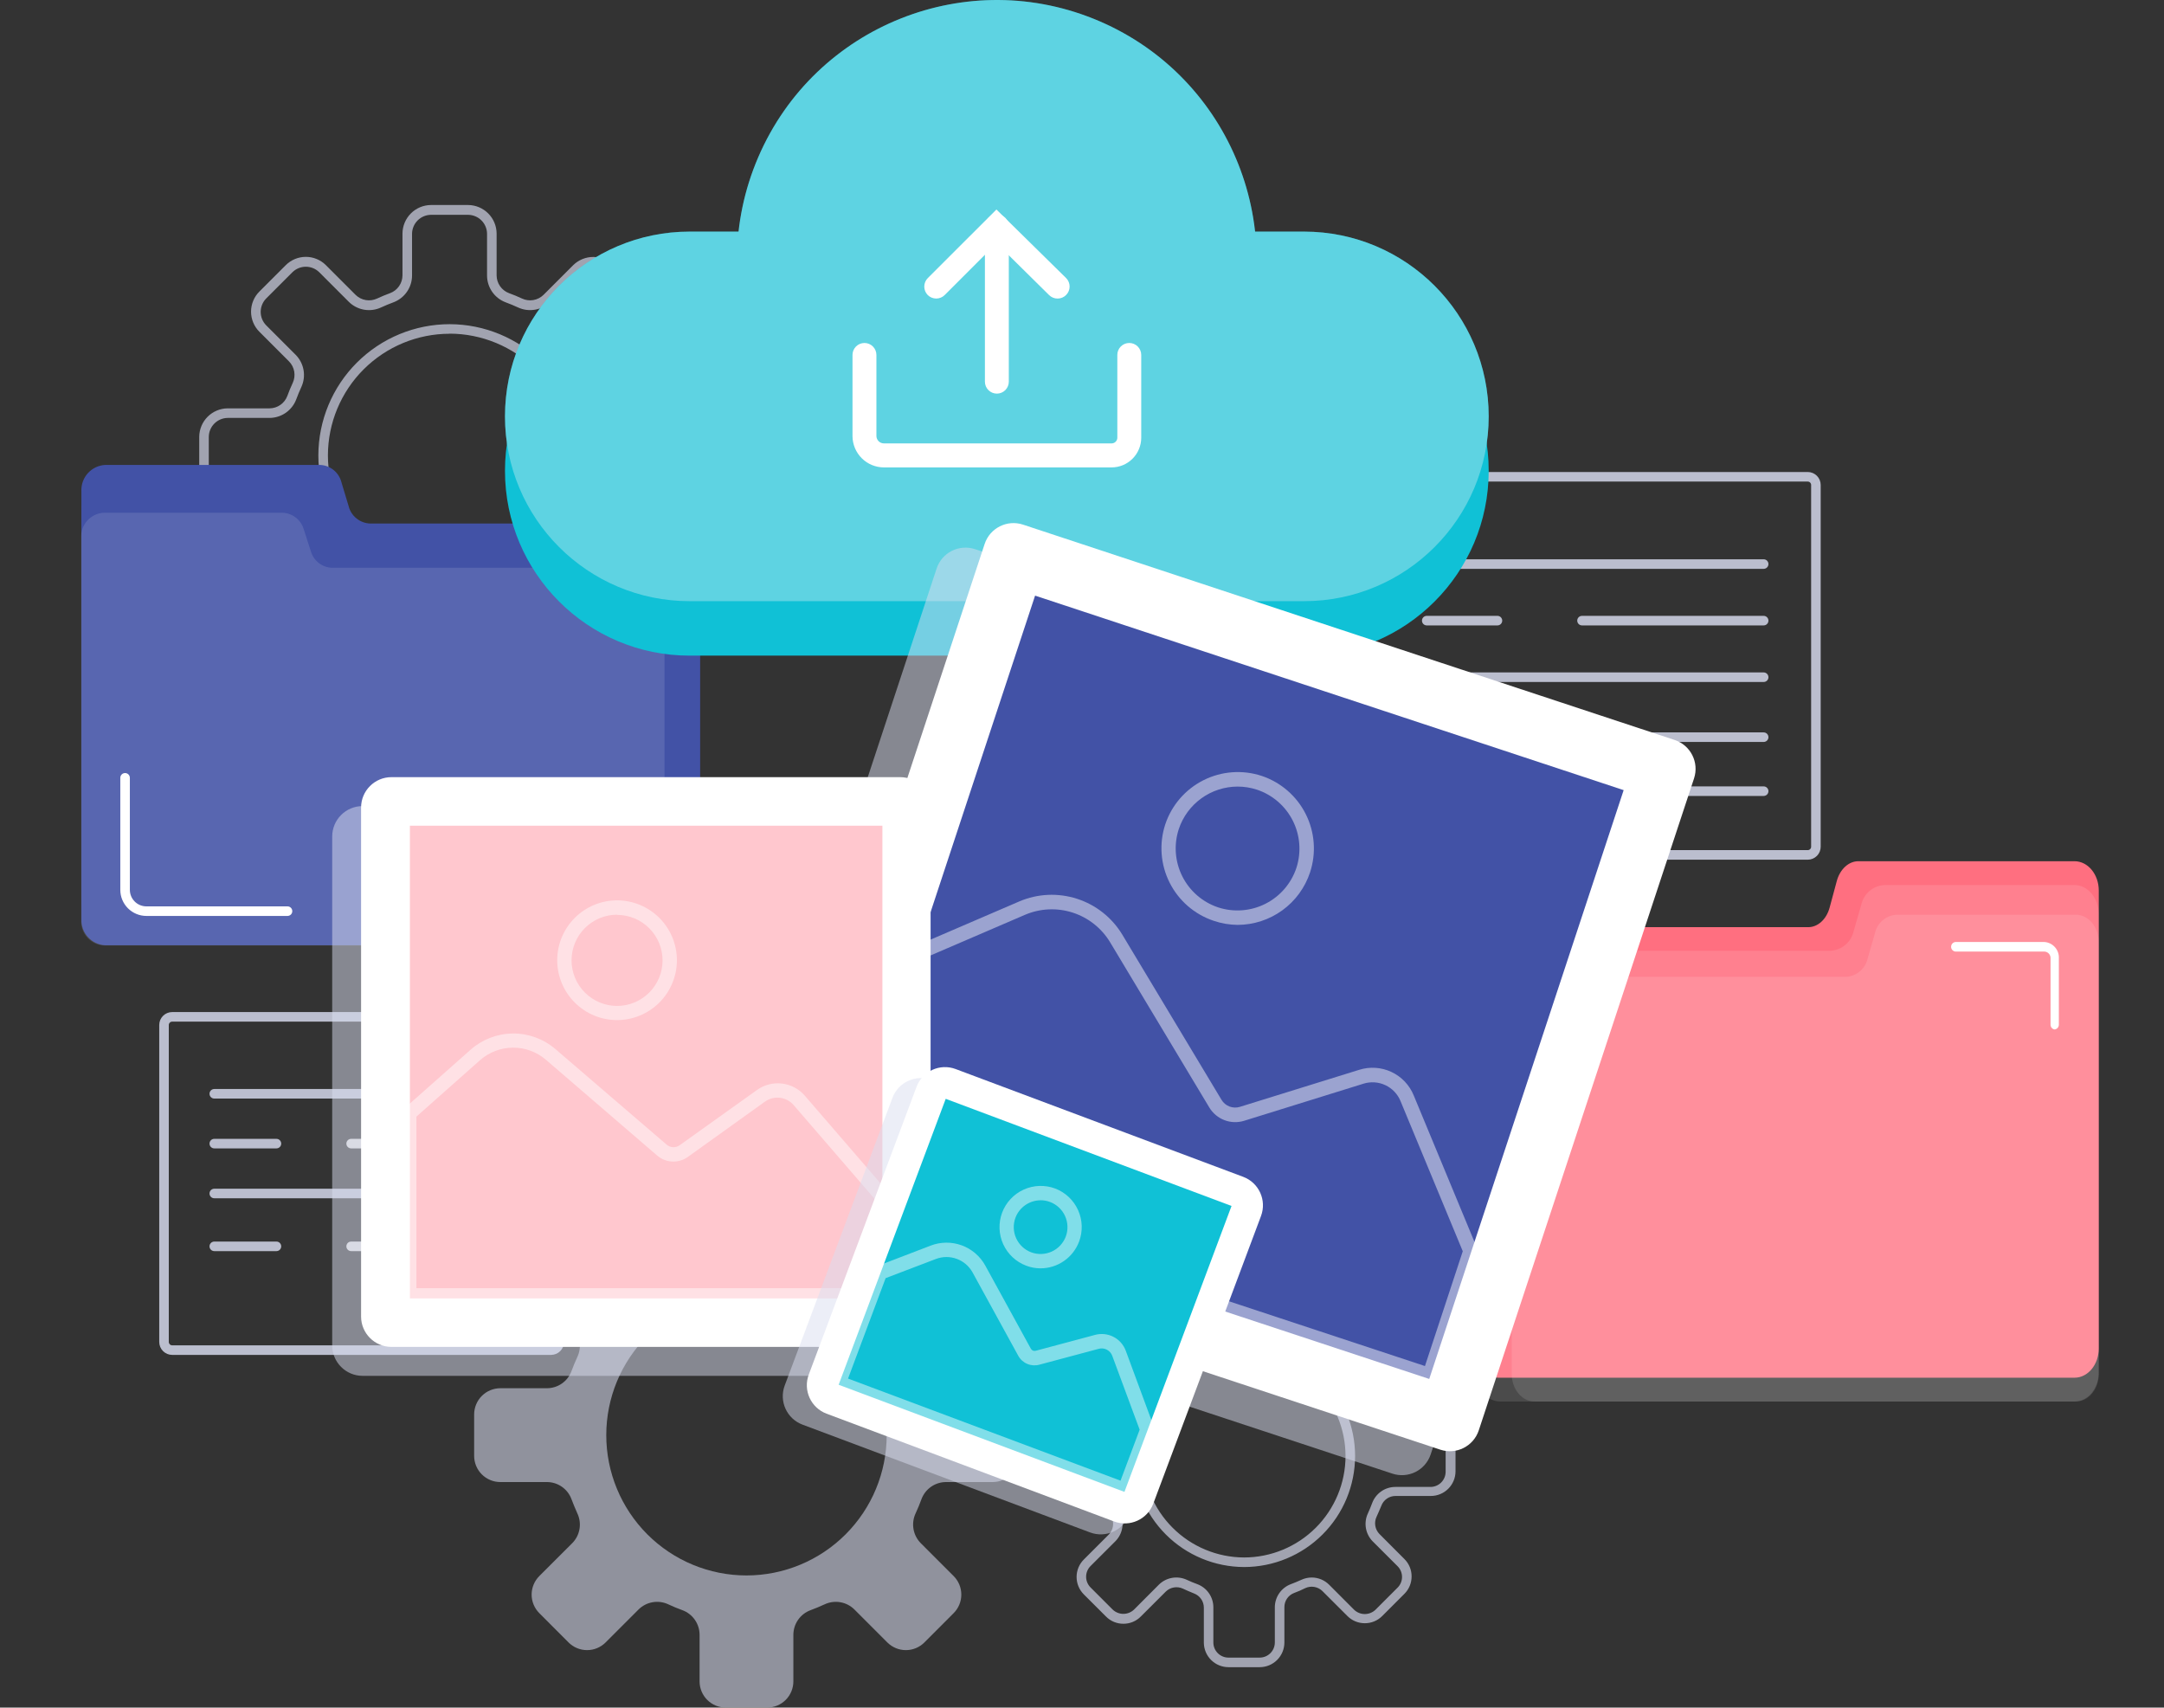 <svg width="564" height="445" viewBox="0 0 564 445" fill="none" xmlns="http://www.w3.org/2000/svg">
<rect x="0" y="0" width="564" height="445" fill="#333333" stroke="none"/>
<g clip-path="url(#clip0_795_4544)">
<g opacity="0.66">
<path d="M112.299 183.947H122.03C123.992 183.947 125.875 183.167 127.263 181.779C128.65 180.39 129.43 178.508 129.43 176.544V165.602C129.441 164.598 129.755 163.62 130.331 162.797C130.906 161.975 131.717 161.345 132.657 160.991C133.803 160.567 134.949 160.094 136.058 159.583C136.977 159.154 138.005 159.017 139.005 159.188C140.005 159.36 140.928 159.832 141.652 160.542L149.389 168.282C150.075 168.97 150.891 169.516 151.789 169.888C152.687 170.26 153.649 170.451 154.621 170.45C155.595 170.452 156.56 170.261 157.46 169.889C158.36 169.517 159.178 168.97 159.867 168.282L166.731 161.402C168.105 160.004 168.874 158.122 168.874 156.162C168.874 154.201 168.105 152.32 166.731 150.921L158.994 143.182C158.286 142.456 157.816 141.532 157.647 140.532C157.478 139.532 157.618 138.505 158.048 137.586C158.558 136.477 159.032 135.331 159.455 134.184C159.809 133.244 160.439 132.433 161.261 131.857C162.084 131.281 163.061 130.967 164.065 130.956H175.004C176.967 130.956 178.849 130.176 180.237 128.788C181.625 127.4 182.404 125.517 182.404 123.553V113.82C182.385 111.863 181.599 109.991 180.215 108.607C178.832 107.223 176.961 106.437 175.004 106.417H164.065C163.059 106.417 162.077 106.107 161.252 105.53C160.428 104.953 159.8 104.136 159.455 103.19C159.032 102.043 158.558 100.909 158.048 99.787C157.618 98.869 157.478 97.841 157.647 96.842C157.816 95.842 158.286 94.917 158.994 94.192L166.731 86.453C168.119 85.064 168.899 83.181 168.899 81.218C168.899 79.255 168.119 77.372 166.731 75.984L159.867 69.105C158.469 67.731 156.587 66.961 154.628 66.961C152.668 66.961 150.787 67.731 149.389 69.105L141.652 76.844C140.928 77.554 140.005 78.027 139.005 78.198C138.005 78.37 136.977 78.232 136.058 77.803C134.949 77.28 133.803 76.806 132.657 76.395C131.715 76.04 130.903 75.409 130.327 74.584C129.751 73.758 129.438 72.778 129.43 71.772V60.83C129.411 58.872 128.625 57.001 127.241 55.617C125.857 54.232 123.986 53.446 122.03 53.427H112.299C110.343 53.446 108.472 54.232 107.088 55.617C105.704 57.001 104.918 58.872 104.899 60.83V71.772C104.891 72.778 104.578 73.758 104.002 74.584C103.426 75.409 102.614 76.04 101.672 76.395C100.538 76.806 99.392 77.28 98.271 77.803C97.352 78.232 96.324 78.37 95.324 78.198C94.325 78.027 93.401 77.554 92.677 76.844L84.94 69.105C83.552 67.716 81.67 66.937 79.708 66.937C77.745 66.937 75.863 67.716 74.475 69.105L67.598 75.984C66.21 77.372 65.43 79.255 65.43 81.218C65.43 83.181 66.21 85.064 67.598 86.453L75.335 94.192C76.045 94.916 76.517 95.84 76.688 96.84C76.86 97.84 76.722 98.868 76.294 99.787C75.771 100.909 75.297 102.043 74.886 103.19C74.531 104.132 73.9 104.944 73.075 105.52C72.25 106.096 71.27 106.409 70.264 106.417H59.325C57.368 106.437 55.498 107.223 54.114 108.607C52.73 109.991 51.944 111.863 51.925 113.82V123.553C51.925 125.517 52.705 127.4 54.092 128.788C55.48 130.176 57.362 130.956 59.325 130.956H70.264C71.27 130.965 72.25 131.277 73.075 131.854C73.9 132.43 74.531 133.242 74.886 134.184C75.297 135.331 75.771 136.477 76.281 137.586C76.711 138.505 76.851 139.532 76.682 140.532C76.513 141.532 76.043 142.456 75.335 143.182L67.598 150.921C66.224 152.32 65.455 154.201 65.455 156.162C65.455 158.122 66.224 160.004 67.598 161.402L74.475 168.282C75.16 168.971 75.976 169.518 76.874 169.89C77.772 170.262 78.735 170.453 79.708 170.45C80.68 170.453 81.643 170.262 82.541 169.89C83.439 169.518 84.255 168.971 84.94 168.282L92.677 160.542C93.401 159.832 94.325 159.36 95.324 159.188C96.324 159.017 97.352 159.154 98.271 159.583C99.38 160.094 100.526 160.567 101.672 160.991C102.612 161.345 103.423 161.975 103.998 162.797C104.574 163.62 104.888 164.598 104.899 165.602V176.544C104.918 178.502 105.704 180.373 107.088 181.757C108.472 183.141 110.343 183.927 112.299 183.947ZM138.176 156.617C137.083 156.62 136.004 156.858 135.012 157.314C133.965 157.801 132.881 158.249 131.797 158.648C130.378 159.178 129.154 160.127 128.286 161.369C127.419 162.611 126.949 164.087 126.938 165.602V176.544C126.938 177.846 126.421 179.095 125.501 180.016C124.58 180.937 123.332 181.454 122.03 181.454H112.299C110.998 181.454 109.749 180.937 108.828 180.016C107.908 179.095 107.391 177.846 107.391 176.544V165.602C107.38 164.087 106.91 162.611 106.043 161.369C105.175 160.127 103.951 159.178 102.532 158.648C101.448 158.249 100.364 157.801 99.317 157.314C97.936 156.673 96.392 156.469 94.891 156.729C93.39 156.99 92.005 157.703 90.92 158.773L83.184 166.512C82.253 167.418 81.006 167.925 79.708 167.925C78.409 167.925 77.162 167.418 76.232 166.512L69.354 159.633C68.435 158.712 67.918 157.463 67.918 156.162C67.918 154.86 68.435 153.612 69.354 152.691L77.091 144.952C78.163 143.866 78.878 142.478 79.138 140.974C79.399 139.47 79.193 137.923 78.549 136.539C78.063 135.493 77.615 134.408 77.216 133.324C76.686 131.905 75.737 130.68 74.496 129.812C73.254 128.944 71.778 128.474 70.264 128.464H59.325C58.029 128.444 56.792 127.921 55.876 127.004C54.959 126.088 54.436 124.85 54.416 123.553V113.82C54.436 112.524 54.959 111.286 55.876 110.37C56.792 109.453 58.029 108.929 59.325 108.91H70.264C71.778 108.9 73.254 108.43 74.496 107.562C75.737 106.694 76.686 105.469 77.216 104.05C77.615 102.965 78.063 101.894 78.549 100.834C79.177 99.46 79.373 97.928 79.113 96.439C78.853 94.951 78.148 93.576 77.091 92.497L69.354 84.758C68.449 83.827 67.942 82.579 67.942 81.281C67.942 79.982 68.449 78.734 69.354 77.803L76.232 70.924C77.162 70.018 78.409 69.511 79.708 69.511C81.006 69.511 82.253 70.018 83.184 70.924L90.92 78.663C92.005 79.733 93.39 80.446 94.891 80.707C96.392 80.967 97.936 80.763 99.317 80.121C100.377 79.635 101.448 79.187 102.532 78.788C103.951 78.258 105.175 77.309 106.043 76.067C106.91 74.825 107.38 73.349 107.391 71.834V60.892C107.41 59.596 107.933 58.358 108.85 57.441C109.766 56.524 111.004 56.001 112.299 55.982H122.03C123.326 56.001 124.563 56.524 125.479 57.441C126.396 58.358 126.919 59.596 126.938 60.892V71.834C126.949 73.349 127.419 74.825 128.286 76.067C129.154 77.309 130.378 78.258 131.797 78.788C132.881 79.187 133.953 79.635 135.012 80.121C136.393 80.763 137.938 80.967 139.438 80.707C140.939 80.446 142.324 79.733 143.409 78.663L151.146 70.924C152.076 70.018 153.323 69.511 154.621 69.511C155.92 69.511 157.167 70.018 158.097 70.924L164.975 77.803C165.88 78.734 166.387 79.982 166.387 81.281C166.387 82.579 165.88 83.827 164.975 84.758L157.238 92.497C156.168 93.582 155.456 94.967 155.195 96.469C154.935 97.97 155.139 99.515 155.78 100.897C156.266 101.956 156.715 103.028 157.113 104.112C157.643 105.531 158.592 106.756 159.833 107.624C161.075 108.492 162.551 108.962 164.065 108.972H175.004C176.3 108.992 177.537 109.515 178.453 110.432C179.37 111.349 179.893 112.586 179.913 113.883V123.616C179.893 124.912 179.37 126.15 178.453 127.067C177.537 127.983 176.3 128.507 175.004 128.526H164.065C162.551 128.536 161.075 129.007 159.833 129.874C158.592 130.742 157.643 131.967 157.113 133.386C156.715 134.471 156.266 135.555 155.78 136.602C155.136 137.985 154.93 139.533 155.191 141.036C155.451 142.54 156.166 143.928 157.238 145.014L164.975 152.753C165.894 153.674 166.411 154.922 166.411 156.224C166.411 157.526 165.894 158.774 164.975 159.695L158.097 166.574C157.167 167.48 155.92 167.987 154.621 167.987C153.323 167.987 152.076 167.48 151.146 166.574L143.409 158.835C142.727 158.137 141.913 157.582 141.015 157.201C140.116 156.821 139.152 156.622 138.176 156.617ZM117.171 152.878C126.237 152.865 134.928 149.256 141.339 142.843C147.749 136.431 151.357 127.737 151.37 118.668C151.353 109.609 147.749 100.925 141.347 94.519C134.944 88.112 126.264 84.503 117.208 84.483C108.139 84.483 99.44 88.083 93.021 94.492C86.603 100.901 82.988 109.596 82.972 118.668C82.975 127.749 86.584 136.457 93.004 142.876C99.424 149.296 108.13 152.903 117.208 152.903L117.171 152.878ZM117.171 86.951C125.577 86.961 133.636 90.306 139.58 96.252C145.524 102.198 148.868 110.259 148.878 118.668C148.875 127.075 145.539 135.137 139.602 141.088C133.666 147.038 125.612 150.39 117.208 150.41C108.791 150.41 100.719 147.066 94.766 141.114C88.813 135.162 85.467 127.088 85.463 118.668C85.477 110.256 88.827 102.193 94.78 96.251C100.732 90.309 108.799 86.973 117.208 86.976L117.171 86.951Z" fill="#DADEF1"/>
<g opacity="0.84">
<path d="M130.415 361.775H142.537C143.938 361.775 145.304 361.345 146.452 360.543C147.6 359.74 148.473 358.604 148.954 357.288C149.415 356.042 149.925 354.796 150.474 353.624C151.075 352.349 151.269 350.921 151.031 349.532C150.792 348.143 150.132 346.861 149.141 345.86L140.557 337.286C139.275 336.003 138.556 334.264 138.556 332.45C138.556 330.637 139.275 328.898 140.557 327.615L148.181 319.988C148.815 319.353 149.568 318.85 150.396 318.507C151.225 318.164 152.112 317.987 153.009 317.987C153.906 317.987 154.793 318.164 155.622 318.507C156.45 318.85 157.203 319.353 157.837 319.988L166.421 328.574C167.42 329.568 168.702 330.229 170.091 330.468C171.48 330.707 172.909 330.511 174.182 329.908C175.428 329.359 176.599 328.849 177.845 328.387C179.16 327.909 180.295 327.038 181.097 325.892C181.9 324.746 182.33 323.381 182.33 321.982V309.843C182.33 308.032 183.05 306.295 184.33 305.014C185.61 303.733 187.347 303.014 189.158 303.014H199.947C201.758 303.014 203.494 303.733 204.775 305.014C206.055 306.295 206.774 308.032 206.774 309.843V321.982C206.774 323.381 207.205 324.746 208.007 325.892C208.81 327.038 209.945 327.909 211.259 328.387C212.505 328.849 213.751 329.359 214.922 329.908C216.196 330.511 217.625 330.707 219.014 330.468C220.403 330.229 221.684 329.568 222.684 328.574L231.268 319.988C231.902 319.353 232.655 318.85 233.483 318.507C234.311 318.164 235.199 317.987 236.096 317.987C236.992 317.987 237.88 318.164 238.709 318.507C239.537 318.85 240.289 319.353 240.923 319.988L248.548 327.615C249.829 328.898 250.549 330.637 250.549 332.45C250.549 334.264 249.829 336.003 248.548 337.286L239.977 345.86C238.986 346.861 238.326 348.142 238.085 349.531C237.845 350.919 238.035 352.347 238.631 353.624C239.192 354.87 239.69 356.042 240.151 357.288C240.633 358.603 241.507 359.738 242.654 360.54C243.801 361.343 245.167 361.773 246.567 361.775H258.702C260.514 361.778 262.25 362.5 263.53 363.783C264.81 365.066 265.529 366.804 265.529 368.616V379.397C265.529 380.293 265.353 381.182 265.01 382.01C264.667 382.839 264.164 383.592 263.53 384.226C262.896 384.86 262.143 385.363 261.315 385.706C260.486 386.049 259.599 386.226 258.702 386.226H246.567C245.167 386.227 243.801 386.658 242.654 387.46C241.507 388.263 240.633 389.398 240.151 390.713C239.69 391.959 239.192 393.205 238.631 394.389C238.035 395.666 237.845 397.094 238.085 398.482C238.326 399.871 238.986 401.152 239.977 402.153L248.548 410.727C249.182 411.362 249.685 412.114 250.028 412.943C250.371 413.772 250.548 414.66 250.548 415.557C250.548 416.454 250.371 417.342 250.028 418.17C249.685 418.999 249.182 419.752 248.548 420.386L240.923 428.025C240.289 428.66 239.537 429.163 238.709 429.506C237.88 429.849 236.992 430.026 236.096 430.026C235.199 430.026 234.311 429.849 233.483 429.506C232.655 429.163 231.902 428.66 231.268 428.025L222.684 419.439C221.684 418.446 220.403 417.785 219.015 417.544C217.627 417.303 216.198 417.495 214.922 418.093C213.676 418.654 212.505 419.165 211.259 419.613C209.946 420.097 208.812 420.971 208.01 422.119C207.209 423.266 206.777 424.631 206.774 426.031V438.17C206.774 439.067 206.598 439.955 206.255 440.783C205.911 441.612 205.409 442.365 204.775 442.999C204.141 443.633 203.388 444.136 202.56 444.48C201.731 444.823 200.844 444.999 199.947 444.999H189.158C188.261 444.999 187.373 444.823 186.545 444.48C185.717 444.136 184.964 443.633 184.33 442.999C183.696 442.365 183.193 441.612 182.85 440.783C182.507 439.955 182.33 439.067 182.33 438.17V426.031C182.328 424.631 181.896 423.266 181.094 422.119C180.292 420.971 179.159 420.097 177.845 419.613C176.599 419.165 175.354 418.654 174.182 418.093C172.907 417.495 171.478 417.303 170.09 417.544C168.702 417.785 167.421 418.446 166.421 419.439L157.837 428.025C157.203 428.66 156.45 429.163 155.622 429.506C154.793 429.849 153.906 430.026 153.009 430.026C152.112 430.026 151.225 429.849 150.396 429.506C149.568 429.163 148.815 428.66 148.181 428.025L140.557 420.386C139.923 419.752 139.42 418.999 139.077 418.17C138.733 417.342 138.557 416.454 138.557 415.557C138.557 414.66 138.733 413.772 139.077 412.943C139.42 412.114 139.923 411.362 140.557 410.727L149.141 402.153C150.132 401.152 150.792 399.87 151.031 398.481C151.269 397.092 151.075 395.664 150.474 394.389C149.925 393.143 149.415 391.959 148.954 390.713C148.473 389.397 147.6 388.261 146.452 387.458C145.304 386.655 143.938 386.225 142.537 386.226H130.415C129.518 386.228 128.628 386.052 127.799 385.71C126.969 385.367 126.215 384.864 125.579 384.23C124.944 383.596 124.44 382.842 124.096 382.013C123.752 381.184 123.575 380.294 123.575 379.397V368.616C123.575 366.802 124.296 365.062 125.579 363.778C126.861 362.495 128.601 361.775 130.415 361.775ZM194.552 410.565C204.245 410.562 213.539 406.708 220.392 399.851C227.244 392.994 231.094 383.696 231.094 374C231.094 364.306 227.244 355.009 220.391 348.154C213.538 341.299 204.244 337.448 194.552 337.448C184.861 337.448 175.567 341.299 168.714 348.154C161.861 355.009 158.011 364.306 158.011 374C158.011 383.696 161.861 392.994 168.713 399.851C175.565 406.708 184.86 410.562 194.552 410.565Z" fill="#DADEF1"/>
</g>
<path d="M320.16 434.469H328.321C330.025 434.465 331.658 433.787 332.863 432.581C334.068 431.376 334.746 429.742 334.75 428.038V418.853C334.739 418.039 334.982 417.242 335.444 416.573C335.906 415.903 336.564 415.393 337.329 415.114C338.288 414.753 339.26 414.354 340.194 413.868C340.93 413.526 341.752 413.417 342.551 413.556C343.35 413.694 344.088 414.072 344.667 414.641L351.17 421.134C351.763 421.733 352.469 422.208 353.248 422.531C354.027 422.855 354.862 423.019 355.705 423.016C356.55 423.019 357.387 422.855 358.168 422.532C358.949 422.209 359.657 421.734 360.252 421.134L366.021 415.364C366.62 414.768 367.096 414.059 367.419 413.278C367.742 412.497 367.906 411.66 367.902 410.815C367.906 409.971 367.741 409.136 367.418 408.357C367.095 407.578 366.62 406.871 366.021 406.278L359.53 399.773C358.961 399.194 358.583 398.456 358.445 397.657C358.307 396.857 358.416 396.035 358.757 395.299C359.193 394.364 359.592 393.405 360.003 392.432C360.282 391.668 360.792 391.009 361.461 390.547C362.131 390.085 362.927 389.842 363.741 389.853H372.923C374.627 389.849 376.26 389.171 377.465 387.966C378.67 386.76 379.348 385.127 379.352 383.422V375.396C379.348 373.692 378.67 372.058 377.465 370.853C376.26 369.647 374.627 368.969 372.923 368.965H363.741C362.927 368.976 362.131 368.733 361.461 368.271C360.792 367.809 360.282 367.15 360.003 366.386C359.642 365.414 359.243 364.442 358.757 363.519C358.416 362.784 358.307 361.961 358.445 361.162C358.583 360.362 358.961 359.624 359.53 359.045L366.021 352.54C366.62 351.947 367.095 351.24 367.418 350.461C367.741 349.682 367.906 348.847 367.902 348.003C367.906 347.158 367.742 346.321 367.419 345.54C367.096 344.759 366.62 344.05 366.021 343.455L360.252 337.685C359.047 336.481 357.414 335.806 355.711 335.806C354.009 335.806 352.375 336.481 351.17 337.685L344.667 344.178C344.09 344.749 343.352 345.13 342.552 345.268C341.752 345.406 340.929 345.295 340.194 344.95C339.272 344.514 338.3 344.115 337.329 343.704C336.564 343.425 335.906 342.915 335.444 342.246C334.982 341.576 334.739 340.779 334.75 339.965V330.78C334.746 329.076 334.068 327.442 332.863 326.237C331.658 325.031 330.025 324.353 328.321 324.35H320.16C318.458 324.353 316.826 325.032 315.623 326.238C314.42 327.443 313.744 329.077 313.744 330.78V339.965C313.752 340.78 313.507 341.577 313.043 342.247C312.579 342.916 311.918 343.425 311.153 343.704C310.181 344.065 309.222 344.464 308.287 344.95C307.553 345.295 306.729 345.406 305.929 345.268C305.13 345.13 304.391 344.749 303.815 344.178L297.311 337.685C296.108 336.482 294.477 335.807 292.776 335.807C291.076 335.807 289.445 336.482 288.241 337.685L282.461 343.455C281.863 344.052 281.389 344.761 281.067 345.541C280.744 346.322 280.578 347.159 280.579 348.003C280.579 348.846 280.744 349.681 281.067 350.46C281.39 351.238 281.864 351.945 282.461 352.54L288.964 359.045C289.53 359.625 289.906 360.364 290.042 361.164C290.178 361.963 290.067 362.785 289.724 363.519C289.288 364.442 288.889 365.414 288.478 366.386C288.203 367.14 287.703 367.792 287.046 368.253C286.388 368.715 285.606 368.963 284.803 368.965H275.608C273.908 368.972 272.279 369.653 271.079 370.858C269.878 372.063 269.205 373.695 269.205 375.396V383.559C269.205 385.262 269.88 386.896 271.083 388.102C272.286 389.308 273.918 389.986 275.621 389.99H284.815C285.618 389.992 286.401 390.241 287.058 390.702C287.715 391.163 288.215 391.815 288.491 392.57C288.852 393.542 289.251 394.501 289.736 395.436C290.079 396.171 290.19 396.992 290.055 397.792C289.919 398.591 289.543 399.33 288.976 399.91L282.473 406.415C281.876 407.01 281.402 407.717 281.08 408.496C280.757 409.274 280.591 410.109 280.592 410.952C280.591 411.797 280.756 412.633 281.079 413.414C281.402 414.194 281.876 414.904 282.473 415.501L288.254 421.271C288.846 421.871 289.552 422.347 290.331 422.671C291.11 422.994 291.946 423.158 292.789 423.153C293.632 423.158 294.468 422.994 295.247 422.671C296.025 422.347 296.732 421.871 297.324 421.271L303.827 414.778C304.406 414.209 305.144 413.831 305.943 413.693C306.742 413.555 307.564 413.664 308.3 414.005C309.247 414.445 310.206 414.861 311.178 415.251C311.94 415.533 312.597 416.044 313.058 416.713C313.52 417.382 313.764 418.177 313.757 418.99V428.175C313.792 429.852 314.482 431.449 315.679 432.625C316.875 433.801 318.483 434.462 320.16 434.469ZM341.888 411.101C340.941 411.102 340.006 411.311 339.147 411.712C338.275 412.111 337.366 412.485 336.469 412.821C335.236 413.278 334.173 414.1 333.42 415.178C332.668 416.256 332.262 417.538 332.258 418.853V428.038C332.255 429.081 331.839 430.081 331.101 430.819C330.364 431.557 329.364 431.973 328.321 431.976H320.16C319.119 431.973 318.12 431.556 317.385 430.818C316.649 430.08 316.236 429.08 316.236 428.038V418.853C316.232 417.536 315.826 416.252 315.071 415.174C314.316 414.096 313.248 413.274 312.013 412.821C311.115 412.497 310.218 412.123 309.334 411.712C308.137 411.151 306.797 410.97 305.495 411.193C304.192 411.416 302.988 412.032 302.046 412.958L295.555 419.464C294.806 420.178 293.811 420.577 292.776 420.577C291.742 420.577 290.747 420.178 289.998 419.464L284.217 413.681C283.853 413.316 283.564 412.882 283.368 412.406C283.171 411.929 283.07 411.418 283.071 410.902C283.071 409.86 283.483 408.861 284.217 408.123L290.721 401.63C291.647 400.687 292.263 399.483 292.485 398.18C292.708 396.877 292.527 395.537 291.967 394.339C291.568 393.467 291.194 392.57 290.858 391.66C290.405 390.427 289.585 389.362 288.51 388.609C287.434 387.856 286.153 387.451 284.84 387.447H275.646C274.604 387.444 273.606 387.028 272.87 386.29C272.134 385.551 271.721 384.552 271.721 383.509V375.396C271.721 374.354 272.134 373.354 272.87 372.616C273.606 371.878 274.604 371.461 275.646 371.458H284.84C286.154 371.456 287.435 371.052 288.511 370.298C289.587 369.545 290.406 368.479 290.858 367.246C291.194 366.336 291.568 365.439 291.967 364.566C292.527 363.369 292.708 362.029 292.485 360.726C292.263 359.423 291.647 358.219 290.721 357.276L284.217 350.783C283.483 350.044 283.071 349.045 283.071 348.003C283.07 347.488 283.171 346.977 283.368 346.5C283.564 346.023 283.853 345.59 284.217 345.224L289.998 339.442C290.736 338.707 291.735 338.294 292.776 338.294C293.818 338.294 294.817 338.707 295.555 339.442L302.046 345.947C302.988 346.874 304.192 347.49 305.495 347.713C306.797 347.935 308.137 347.754 309.334 347.193C310.206 346.795 311.103 346.421 312.013 346.084C313.249 345.633 314.318 344.812 315.073 343.733C315.828 342.654 316.234 341.369 316.236 340.052V330.867C316.236 329.825 316.649 328.825 317.385 328.087C318.12 327.349 319.119 326.933 320.16 326.929H328.321C329.364 326.933 330.364 327.349 331.101 328.086C331.839 328.824 332.255 329.824 332.258 330.867V340.052C332.26 341.368 332.665 342.65 333.418 343.729C334.171 344.807 335.235 345.629 336.469 346.084C337.378 346.421 338.288 346.795 339.147 347.193C340.344 347.754 341.684 347.935 342.987 347.713C344.29 347.49 345.493 346.874 346.436 345.947L352.927 339.442C353.665 338.707 354.664 338.294 355.705 338.294C356.746 338.294 357.745 338.707 358.483 339.442L364.264 345.224C364.628 345.59 364.917 346.023 365.114 346.5C365.31 346.977 365.411 347.488 365.41 348.003C365.411 349.045 364.999 350.044 364.264 350.783L357.761 357.276C356.834 358.219 356.219 359.423 355.996 360.726C355.773 362.029 355.954 363.369 356.515 364.566C356.914 365.439 357.287 366.336 357.624 367.246C358.077 368.48 358.899 369.546 359.977 370.3C361.055 371.053 362.338 371.457 363.654 371.458H372.836C373.879 371.461 374.878 371.877 375.616 372.615C376.353 373.353 376.769 374.353 376.773 375.396V383.559C376.769 384.603 376.353 385.602 375.616 386.34C374.878 387.078 373.879 387.494 372.836 387.497H363.654C362.339 387.502 361.058 387.907 359.98 388.66C358.903 389.413 358.08 390.477 357.624 391.71C357.287 392.619 356.914 393.517 356.515 394.389C355.954 395.586 355.773 396.926 355.996 398.23C356.219 399.533 356.834 400.737 357.761 401.68L364.264 408.173C364.999 408.911 365.411 409.91 365.41 410.952C365.411 411.468 365.31 411.979 365.114 412.455C364.917 412.932 364.628 413.366 364.264 413.731L358.483 419.514C357.735 420.228 356.74 420.627 355.705 420.627C354.67 420.627 353.675 420.228 352.927 419.514L346.436 413.008C345.84 412.407 345.132 411.929 344.352 411.602C343.571 411.275 342.734 411.105 341.888 411.101ZM324.247 408.372C331.915 408.365 339.268 405.316 344.691 399.893C350.115 394.471 353.166 387.117 353.176 379.446C353.179 371.767 350.134 364.401 344.709 358.967C339.284 353.534 331.924 350.478 324.247 350.471C316.579 350.491 309.231 353.553 303.817 358.985C298.403 364.417 295.364 371.776 295.368 379.446C295.378 387.109 298.422 394.454 303.835 399.876C309.248 405.297 316.587 408.352 324.247 408.372ZM324.247 353.001C331.256 353.008 337.977 355.796 342.934 360.754C347.89 365.712 350.678 372.435 350.684 379.446C350.674 386.456 347.885 393.176 342.929 398.131C337.973 403.086 331.254 405.873 324.247 405.88C317.248 405.86 310.542 403.067 305.597 398.113C300.651 393.159 297.869 386.447 297.859 379.446C297.856 372.437 300.632 365.712 305.579 360.747C310.526 355.783 317.24 352.983 324.247 352.964V353.001Z" fill="#DADEF1"/>
</g>
<g opacity="0.81">
<path d="M55.851 299.276H72.047C72.377 299.276 72.694 299.145 72.928 298.911C73.162 298.677 73.293 298.36 73.293 298.03C73.293 297.699 73.162 297.382 72.928 297.148C72.694 296.915 72.377 296.783 72.047 296.783H55.851C55.52 296.783 55.203 296.915 54.97 297.148C54.736 297.382 54.605 297.699 54.605 298.03C54.605 298.36 54.736 298.677 54.97 298.911C55.203 299.145 55.52 299.276 55.851 299.276Z" fill="#DADEF1"/>
<path d="M55.851 326.045H72.047C72.377 326.045 72.694 325.914 72.928 325.68C73.162 325.447 73.293 325.13 73.293 324.799C73.293 324.469 73.162 324.152 72.928 323.918C72.694 323.684 72.377 323.553 72.047 323.553H55.851C55.52 323.553 55.203 323.684 54.97 323.918C54.736 324.152 54.605 324.469 54.605 324.799C54.605 325.13 54.736 325.447 54.97 325.68C55.203 325.914 55.52 326.045 55.851 326.045Z" fill="#DADEF1"/>
<path d="M44.876 353.089H143.624C144.519 353.089 145.378 352.733 146.011 352.1C146.644 351.467 147 350.607 147 349.712V267.122C147 266.227 146.644 265.368 146.011 264.734C145.378 264.101 144.519 263.745 143.624 263.745H44.876C43.981 263.745 43.122 264.101 42.489 264.734C41.856 265.368 41.5 266.227 41.5 267.122V349.712C41.5 350.607 41.856 351.467 42.489 352.1C43.122 352.733 43.981 353.089 44.876 353.089ZM143.624 266.238C143.858 266.238 144.083 266.331 144.249 266.497C144.415 266.663 144.508 266.888 144.508 267.122V349.712C144.508 349.946 144.415 350.171 144.249 350.337C144.083 350.503 143.858 350.597 143.624 350.597H44.876C44.642 350.597 44.417 350.503 44.251 350.337C44.085 350.171 43.992 349.946 43.992 349.712V267.122C43.992 266.888 44.085 266.663 44.251 266.497C44.417 266.331 44.642 266.238 44.876 266.238H143.624Z" fill="#DADEF1"/>
<path d="M55.85 286.289H133.256C133.587 286.289 133.903 286.158 134.137 285.924C134.371 285.691 134.502 285.374 134.502 285.043C134.502 284.713 134.371 284.396 134.137 284.162C133.903 283.928 133.587 283.797 133.256 283.797H55.85C55.52 283.797 55.203 283.928 54.969 284.162C54.736 284.396 54.605 284.713 54.605 285.043C54.605 285.374 54.736 285.691 54.969 285.924C55.203 286.158 55.52 286.289 55.85 286.289Z" fill="#DADEF1"/>
<path d="M55.85 312.275H133.256C133.587 312.275 133.903 312.143 134.137 311.91C134.371 311.676 134.502 311.359 134.502 311.028C134.502 310.698 134.371 310.381 134.137 310.147C133.903 309.914 133.587 309.782 133.256 309.782H55.85C55.52 309.782 55.203 309.914 54.969 310.147C54.736 310.381 54.605 310.698 54.605 311.028C54.605 311.359 54.736 311.676 54.969 311.91C55.203 312.143 55.52 312.275 55.85 312.275Z" fill="#DADEF1"/>
<path d="M91.52 299.276H133.256C133.587 299.276 133.903 299.144 134.137 298.911C134.371 298.677 134.502 298.36 134.502 298.029C134.502 297.699 134.371 297.382 134.137 297.148C133.903 296.914 133.587 296.783 133.256 296.783H91.52C91.189 296.783 90.872 296.914 90.639 297.148C90.405 297.382 90.274 297.699 90.274 298.029C90.274 298.36 90.405 298.677 90.639 298.911C90.872 299.144 91.189 299.276 91.52 299.276Z" fill="white"/>
<path d="M91.52 326.045H133.256C133.587 326.045 133.903 325.914 134.137 325.68C134.371 325.447 134.502 325.13 134.502 324.799C134.502 324.468 134.371 324.151 134.137 323.918C133.903 323.684 133.587 323.553 133.256 323.553H91.52C91.189 323.553 90.872 323.684 90.639 323.918C90.405 324.151 90.274 324.468 90.274 324.799C90.274 325.13 90.405 325.447 90.639 325.68C90.872 325.914 91.189 326.045 91.52 326.045Z" fill="white"/>
<path d="M105.112 338.458H133.256C133.587 338.458 133.903 338.327 134.137 338.093C134.371 337.86 134.502 337.543 134.502 337.212C134.502 336.882 134.371 336.565 134.137 336.331C133.903 336.097 133.587 335.966 133.256 335.966H105.112C104.782 335.966 104.465 336.097 104.231 336.331C103.997 336.565 103.866 336.882 103.866 337.212C103.866 337.543 103.997 337.86 104.231 338.093C104.465 338.327 104.782 338.458 105.112 338.458Z" fill="white"/>
</g>
<g opacity="0.81">
<path d="M371.851 162.985H390.278C390.608 162.985 390.925 162.853 391.159 162.62C391.392 162.386 391.523 162.069 391.523 161.738C391.523 161.408 391.392 161.091 391.159 160.857C390.925 160.623 390.608 160.492 390.278 160.492H371.851C371.521 160.492 371.204 160.623 370.97 160.857C370.737 161.091 370.605 161.408 370.605 161.738C370.605 162.069 370.737 162.386 370.97 162.62C371.204 162.853 371.521 162.985 371.851 162.985Z" fill="#DADEF1"/>
<path d="M371.851 193.356H390.278C390.608 193.356 390.925 193.224 391.159 192.991C391.392 192.757 391.523 192.44 391.523 192.11C391.523 191.779 391.392 191.462 391.159 191.228C390.925 190.995 390.608 190.863 390.278 190.863H371.851C371.521 190.863 371.204 190.995 370.97 191.228C370.737 191.462 370.605 191.779 370.605 192.11C370.605 192.44 370.737 192.757 370.97 192.991C371.204 193.224 371.521 193.356 371.851 193.356Z" fill="white"/>
<path d="M358.533 224.039H471.147C472.043 224.039 472.901 223.683 473.535 223.05C474.168 222.416 474.523 221.557 474.523 220.661V126.382C474.523 125.939 474.436 125.5 474.266 125.09C474.097 124.68 473.848 124.308 473.535 123.994C473.221 123.68 472.849 123.432 472.439 123.262C472.03 123.092 471.591 123.005 471.147 123.005H358.533C358.09 123.005 357.651 123.092 357.241 123.262C356.832 123.432 356.46 123.68 356.146 123.994C355.832 124.308 355.584 124.68 355.414 125.09C355.244 125.5 355.157 125.939 355.157 126.382V220.661C355.16 221.556 355.517 222.413 356.15 223.046C356.782 223.679 357.639 224.035 358.533 224.039ZM471.147 125.497C471.382 125.497 471.607 125.591 471.773 125.757C471.939 125.923 472.032 126.148 472.032 126.382V220.661C472.032 220.896 471.939 221.121 471.773 221.287C471.607 221.453 471.382 221.546 471.147 221.546H358.533C358.299 221.546 358.074 221.453 357.908 221.287C357.742 221.121 357.649 220.896 357.649 220.661V126.382C357.649 126.148 357.742 125.923 357.908 125.757C358.074 125.591 358.299 125.497 358.533 125.497H471.147Z" fill="#DADEF1"/>
<path d="M371.852 148.242H459.66C459.991 148.242 460.308 148.11 460.541 147.877C460.775 147.643 460.906 147.326 460.906 146.995C460.906 146.665 460.775 146.348 460.541 146.114C460.308 145.88 459.991 145.749 459.66 145.749H371.852C371.521 145.749 371.204 145.88 370.971 146.114C370.737 146.348 370.606 146.665 370.606 146.995C370.606 147.326 370.737 147.643 370.971 147.877C371.204 148.11 371.521 148.242 371.852 148.242Z" fill="#DADEF1"/>
<path d="M371.852 177.728H459.66C459.991 177.728 460.308 177.597 460.541 177.363C460.775 177.129 460.906 176.812 460.906 176.482C460.906 176.151 460.775 175.834 460.541 175.6C460.308 175.367 459.991 175.235 459.66 175.235H371.852C371.521 175.235 371.204 175.367 370.971 175.6C370.737 175.834 370.606 176.151 370.606 176.482C370.606 176.812 370.737 177.129 370.971 177.363C371.204 177.597 371.521 177.728 371.852 177.728Z" fill="#DADEF1"/>
<path d="M412.317 162.985H459.66C459.991 162.985 460.308 162.853 460.541 162.62C460.775 162.386 460.906 162.069 460.906 161.738C460.906 161.408 460.775 161.091 460.541 160.857C460.308 160.623 459.991 160.492 459.66 160.492H412.317C411.987 160.492 411.67 160.623 411.436 160.857C411.203 161.091 411.072 161.408 411.072 161.738C411.072 162.069 411.203 162.386 411.436 162.62C411.67 162.853 411.987 162.985 412.317 162.985Z" fill="#DADEF1"/>
<path d="M412.317 193.356H459.66C459.991 193.356 460.308 193.225 460.541 192.991C460.775 192.757 460.906 192.44 460.906 192.11C460.906 191.779 460.775 191.462 460.541 191.228C460.308 190.995 459.991 190.863 459.66 190.863H412.317C411.987 190.863 411.67 190.995 411.436 191.228C411.203 191.462 411.072 191.779 411.072 192.11C411.072 192.44 411.203 192.757 411.436 192.991C411.67 193.225 411.987 193.356 412.317 193.356Z" fill="#DADEF1"/>
<path d="M427.729 207.426H459.66C459.991 207.426 460.308 207.295 460.541 207.061C460.775 206.827 460.906 206.51 460.906 206.18C460.906 205.849 460.775 205.532 460.541 205.299C460.308 205.065 459.991 204.934 459.66 204.934H427.729C427.398 204.934 427.081 205.065 426.848 205.299C426.614 205.532 426.483 205.849 426.483 206.18C426.483 206.51 426.614 206.827 426.848 207.061C427.081 207.295 427.398 207.426 427.729 207.426Z" fill="#DADEF1"/>
</g>
<path d="M27.442 121.161H83.444C84.738 121.22 85.979 121.696 86.98 122.518C87.981 123.34 88.69 124.464 89.001 125.722L90.857 131.879C91.168 133.136 91.877 134.258 92.879 135.078C93.88 135.898 95.121 136.371 96.414 136.428H176.573C179.824 136.428 182.453 139.469 182.453 143.22V234.022C182.453 237.761 179.824 240.802 176.573 240.802H27.442C25.722 240.717 24.103 239.959 22.938 238.69C21.772 237.421 21.152 235.744 21.213 234.022V127.978C21.142 126.25 21.757 124.563 22.924 123.286C24.091 122.009 25.715 121.245 27.442 121.161Z" fill="#4252A6"/>
<path d="M84.639 137.363L82.658 131.206C82.282 129.915 81.504 128.778 80.437 127.96C79.371 127.142 78.071 126.686 76.728 126.657H27.441C25.719 126.738 24.099 127.496 22.932 128.765C21.766 130.035 21.148 131.714 21.212 133.437V239.555C21.148 241.28 21.765 242.96 22.932 244.232C24.098 245.503 25.718 246.263 27.441 246.347H176.16C177.884 246.267 179.507 245.507 180.673 244.235C181.84 242.963 182.457 241.281 182.39 239.555V148.766C182.457 147.041 181.84 145.358 180.673 144.086C179.507 142.814 177.884 142.055 176.16 141.974H90.569C89.219 141.935 87.916 141.468 86.85 140.639C85.784 139.809 85.009 138.662 84.639 137.363Z" fill="#4252A6"/>
<path opacity="0.12" d="M81.014 143.668L79.145 137.873C78.779 136.663 78.04 135.6 77.032 134.836C76.025 134.073 74.802 133.648 73.539 133.623H27.068C25.442 133.704 23.912 134.418 22.806 135.613C21.7 136.808 21.106 138.388 21.15 140.016V239.991C21.102 241.621 21.695 243.205 22.802 244.402C23.908 245.6 25.44 246.316 27.068 246.397H167.265C168.893 246.316 170.425 245.6 171.531 244.402C172.638 243.205 173.231 241.621 173.183 239.991V154.373C173.231 152.743 172.638 151.16 171.531 149.962C170.425 148.764 168.893 148.048 167.265 147.967H86.583C85.318 147.935 84.097 147.501 83.096 146.728C82.094 145.955 81.365 144.883 81.014 143.668Z" fill="white"/>
<path d="M38.143 238.695H74.934C75.264 238.695 75.581 238.564 75.815 238.33C76.048 238.096 76.18 237.779 76.18 237.449C76.18 237.118 76.048 236.801 75.815 236.568C75.581 236.334 75.264 236.203 74.934 236.203H38.143C37.002 236.199 35.909 235.744 35.103 234.935C34.298 234.127 33.845 233.032 33.845 231.891V202.703C33.845 202.373 33.714 202.056 33.48 201.822C33.247 201.588 32.93 201.457 32.599 201.457C32.269 201.457 31.952 201.588 31.718 201.822C31.485 202.056 31.354 202.373 31.354 202.703V231.891C31.353 233.693 32.068 235.422 33.341 236.698C34.614 237.973 36.342 238.692 38.143 238.695Z" fill="white"/>
<path d="M540.683 224.438H484.321C481.829 224.438 479.561 226.506 478.727 229.572L476.858 236.501C476.035 239.567 473.793 241.623 471.276 241.623H390.594C387.317 241.623 384.664 245.051 384.664 249.263V351.393C384.664 355.618 387.317 359.033 390.594 359.033H540.683C544.172 359.033 547 355.618 547 351.393V232.077C547 227.865 544.172 224.438 540.683 224.438Z" fill="#FF6F80"/>
<path opacity="0.12" d="M483.1 242.708L485.093 235.779C485.396 234.391 486.142 233.14 487.218 232.213C488.295 231.287 489.644 230.736 491.061 230.645H540.683C544.172 230.645 547 234.072 547 238.284V357.6C547 361.813 544.172 365.24 540.683 365.24H390.993C387.504 365.24 384.664 361.813 384.664 357.6V255.408C384.664 251.183 387.504 247.768 390.993 247.768H477.132C478.539 247.683 479.882 247.143 480.957 246.231C482.033 245.319 482.785 244.083 483.1 242.708Z" fill="white"/>
<path opacity="0.12" d="M486.775 249.737L488.656 243.219C488.937 241.91 489.638 240.729 490.652 239.856C491.667 238.983 492.939 238.466 494.275 238.384H541.045C544.334 238.384 547 241.599 547 245.575V358.037C547 362.012 544.334 365.24 541.045 365.24H399.95C396.661 365.24 393.995 362.012 393.995 358.037V261.776C393.995 257.8 396.661 254.573 399.95 254.573H481.144C482.481 254.491 483.755 253.975 484.772 253.102C485.789 252.229 486.492 251.047 486.775 249.737Z" fill="white"/>
<path d="M535.487 268.281C535.793 268.247 536.076 268.101 536.281 267.871C536.486 267.641 536.598 267.343 536.596 267.035V249.737C536.651 248.681 536.291 247.645 535.593 246.851C534.894 246.057 533.913 245.567 532.858 245.487H509.636C509.327 245.518 509.041 245.663 508.834 245.894C508.627 246.124 508.513 246.424 508.514 246.734C508.513 247.044 508.627 247.343 508.834 247.574C509.041 247.804 509.327 247.949 509.636 247.98H532.858C533.299 248.006 533.712 248.205 534.006 248.534C534.3 248.864 534.452 249.296 534.428 249.737V267.035C534.425 267.336 534.53 267.627 534.725 267.856C534.919 268.085 535.19 268.236 535.487 268.281Z" fill="white"/>
<path d="M179.752 74.551H339.858C366.445 74.551 387.998 96.111 387.998 122.706C387.998 149.301 366.445 170.861 339.858 170.861H179.752C153.165 170.861 131.611 149.301 131.611 122.706C131.611 96.111 153.165 74.551 179.752 74.551Z" fill="#10C1D6"/>
<path d="M259.811 149.638C222.422 149.638 192.111 119.318 192.111 81.917C192.111 44.515 222.422 14.195 259.811 14.195C297.201 14.195 327.512 44.515 327.512 81.917C327.512 119.318 297.201 149.638 259.811 149.638Z" fill="#10C1D6"/>
<path d="M179.752 60.356H339.858C366.445 60.356 387.998 81.916 387.998 108.512C387.998 135.107 366.445 156.667 339.858 156.667H179.752C153.165 156.667 131.611 135.107 131.611 108.512C131.611 81.916 153.165 60.356 179.752 60.356Z" fill="#10C1D6"/>
<path d="M233.016 129.934C198.678 115.134 182.836 75.291 197.631 40.942C212.427 6.593 252.257 -9.254 286.595 5.546C320.933 20.346 336.776 60.189 321.98 94.538C307.185 128.886 267.354 144.734 233.016 129.934Z" fill="#10C1D6"/>
<g opacity="0.35">
<path d="M179.752 60.356H339.858C366.445 60.356 387.998 81.916 387.998 108.512C387.998 135.107 366.445 156.667 339.858 156.667H179.752C153.165 156.667 131.611 135.107 131.611 108.512C131.611 81.916 153.165 60.356 179.752 60.356Z" fill="#F2F4F9"/>
<path d="M233.014 129.934C198.676 115.134 182.834 75.291 197.629 40.942C212.425 6.593 252.255 -9.254 286.593 5.546C320.931 20.346 336.774 60.189 321.978 94.538C307.183 128.886 267.352 144.734 233.014 129.934Z" fill="#F2F4F9"/>
</g>
<path d="M275.647 77.804C276.06 77.804 276.469 77.721 276.85 77.56C277.231 77.4 277.576 77.165 277.865 76.869C278.447 76.285 278.773 75.494 278.773 74.67C278.773 73.845 278.447 73.054 277.865 72.47L259.7 54.599L241.797 72.482C241.217 73.07 240.892 73.863 240.892 74.688C240.892 75.514 241.217 76.306 241.797 76.894C242.384 77.474 243.177 77.799 244.002 77.799C244.827 77.799 245.62 77.474 246.207 76.894L259.725 63.372L273.429 76.907C273.722 77.195 274.068 77.423 274.449 77.577C274.829 77.731 275.236 77.808 275.647 77.804Z" fill="white"/>
<path d="M259.811 102.579C260.637 102.579 261.429 102.25 262.014 101.666C262.598 101.082 262.926 100.289 262.926 99.463V58.985C262.926 58.158 262.598 57.366 262.014 56.782C261.429 56.197 260.637 55.869 259.811 55.869C258.985 55.869 258.193 56.197 257.609 56.782C257.025 57.366 256.696 58.158 256.696 58.985V99.463C256.696 100.289 257.025 101.082 257.609 101.666C258.193 102.25 258.985 102.579 259.811 102.579Z" fill="white"/>
<path d="M230.373 121.808H289.713C291.761 121.805 293.724 120.99 295.171 119.542C296.619 118.093 297.434 116.13 297.438 114.082V92.496C297.438 91.67 297.109 90.878 296.525 90.293C295.941 89.709 295.149 89.381 294.323 89.381C293.913 89.379 293.508 89.459 293.129 89.615C292.75 89.771 292.406 90 292.117 90.29C291.827 90.579 291.598 90.924 291.442 91.302C291.286 91.681 291.207 92.087 291.208 92.496V114.057C291.208 114.453 291.051 114.834 290.77 115.114C290.49 115.395 290.11 115.552 289.713 115.552H230.373C229.854 115.552 229.356 115.346 228.989 114.979C228.623 114.612 228.417 114.115 228.417 113.596V92.496C228.417 91.67 228.088 90.878 227.504 90.293C226.92 89.709 226.128 89.381 225.302 89.381C224.476 89.381 223.684 89.709 223.099 90.293C222.515 90.878 222.187 91.67 222.187 92.496V113.683C222.207 115.843 223.078 117.907 224.61 119.429C226.143 120.95 228.213 121.805 230.373 121.808Z" fill="white"/>
<path opacity="0.5" d="M193.052 327.952L362.901 384.033C364.883 384.689 367.045 384.532 368.913 383.598C370.78 382.664 372.202 381.028 372.867 379.048L428.931 209.159C429.58 207.175 429.421 205.016 428.488 203.149C427.555 201.283 425.923 199.859 423.948 199.189L254.099 143.107C252.116 142.455 249.956 142.613 248.089 143.546C246.222 144.48 244.8 146.114 244.132 148.092L188.068 317.981C187.42 319.965 187.579 322.124 188.512 323.991C189.445 325.857 191.076 327.281 193.052 327.952Z" fill="#DADEF1"/>
<path d="M266.634 136.721L436.476 192.843C440.631 194.216 442.887 198.699 441.515 202.855L385.41 372.751C384.038 376.907 379.557 379.164 375.401 377.791L205.559 321.669C201.404 320.296 199.148 315.813 200.52 311.657L256.625 141.761C257.997 137.605 262.479 135.348 266.634 136.721Z" fill="white"/>
<path d="M269.773 155.222L423.172 205.91L372.5 359.357L219.101 308.668L269.773 155.222Z" fill="#4252A6"/>
<path opacity="0.47" d="M373.764 360.666L385.238 325.933L368.456 285.467C367.356 282.771 365.281 280.588 362.645 279.353C360.009 278.117 357.004 277.92 354.229 278.8L323.157 288.446C322.268 288.723 321.311 288.693 320.441 288.361C319.571 288.029 318.838 287.413 318.36 286.614L292.496 243.556C289.815 239.126 285.626 235.812 280.698 234.223C275.771 232.634 270.436 232.877 265.673 234.907L237.18 247.17L236.918 247.967L216.822 308.797L218.604 309.383L373.764 360.666ZM381.239 326.083L371.384 355.993L221.532 306.479L240.22 249.986L267.155 238.396C271.087 236.718 275.492 236.515 279.561 237.824C283.631 239.134 287.091 241.868 289.307 245.525L315.171 288.595C316.078 290.114 317.47 291.282 319.122 291.913C320.774 292.544 322.59 292.6 324.278 292.072L355.35 282.414C357.237 281.82 359.278 281.956 361.068 282.796C362.859 283.636 364.269 285.119 365.018 286.95L381.239 326.083Z" fill="white"/>
<path opacity="0.47" d="M322.559 241.026C326.748 241.016 330.827 239.686 334.218 237.225C337.608 234.764 340.137 231.297 341.446 227.317C343.087 222.309 342.679 216.855 340.312 212.147C337.945 207.44 333.81 203.861 328.813 202.192C323.805 200.552 318.352 200.962 313.645 203.332C308.938 205.703 305.362 209.841 303.697 214.842C302.056 219.85 302.464 225.304 304.831 230.011C307.198 234.719 311.332 238.298 316.33 239.966C318.336 240.652 320.439 241.009 322.559 241.026ZM322.559 204.984C324.273 204.985 325.976 205.259 327.605 205.794C331.662 207.149 335.019 210.055 336.943 213.877C338.866 217.7 339.2 222.128 337.871 226.195C336.516 230.254 333.611 233.612 329.79 235.536C325.969 237.46 321.542 237.794 317.476 236.464C313.42 235.107 310.066 232.2 308.145 228.378C306.224 224.556 305.893 220.129 307.222 216.063C308.297 212.838 310.359 210.032 313.116 208.044C315.873 206.055 319.185 204.985 322.584 204.984H322.559Z" fill="white"/>
<path opacity="0.5" d="M94.507 210.068H227.092C231.468 210.068 235.016 213.617 235.016 217.995V350.621C235.016 354.998 231.468 358.547 227.092 358.547H94.507C90.131 358.547 86.583 354.998 86.583 350.621V217.995C86.583 213.617 90.131 210.068 94.507 210.068Z" fill="#DADEF1"/>
<path d="M102.03 202.528H234.615C238.991 202.528 242.539 206.077 242.539 210.454V343.081C242.539 347.458 238.991 351.007 234.615 351.007H102.03C97.654 351.007 94.107 347.458 94.107 343.081V210.454C94.107 206.077 97.654 202.528 102.03 202.528Z" fill="white"/>
<path opacity="0.39" d="M106.827 215.179H229.98V338.371H106.827V215.179Z" fill="#FF6F80"/>
<path opacity="0.47" d="M104.796 339.442H231.688V310.941L209.76 285.542C208.244 283.783 206.126 282.655 203.821 282.378C201.516 282.101 199.191 282.696 197.302 284.046L177.119 298.466C176.62 298.817 176.018 298.992 175.409 298.962C174.8 298.933 174.217 298.701 173.755 298.304L144.739 273.379C141.659 270.741 137.73 269.305 133.676 269.334C129.622 269.364 125.715 270.858 122.674 273.541L104.833 289.355L104.796 339.442ZM227.95 335.704H108.534V290.988L125.116 276.282C127.48 274.201 130.515 273.042 133.664 273.019C136.814 272.996 139.865 274.111 142.259 276.158L171.288 301.145C172.385 302.089 173.767 302.638 175.212 302.703C176.658 302.769 178.084 302.347 179.261 301.506L199.37 287.087C200.503 286.277 201.898 285.919 203.281 286.085C204.665 286.251 205.936 286.929 206.845 287.985L227.863 312.324L227.95 335.704Z" fill="white"/>
<path opacity="0.47" d="M160.824 265.838C164.96 265.835 168.925 264.19 171.85 261.264C174.774 258.339 176.419 254.372 176.422 250.235C176.415 246.099 174.77 242.134 171.846 239.209C168.922 236.284 164.959 234.638 160.824 234.632C156.689 234.638 152.725 236.284 149.801 239.209C146.877 242.134 145.232 246.099 145.225 250.235C145.229 254.372 146.873 258.339 149.798 261.264C152.722 264.19 156.688 265.835 160.824 265.838ZM160.824 238.42C163.968 238.424 166.983 239.675 169.207 241.899C171.43 244.123 172.681 247.139 172.684 250.285C172.681 253.43 171.43 256.446 169.207 258.671C166.983 260.895 163.968 262.146 160.824 262.149C157.679 262.146 154.664 260.895 152.441 258.671C150.217 256.446 148.966 253.43 148.963 250.285C148.958 248.723 149.261 247.176 149.855 245.731C150.449 244.287 151.321 242.974 152.423 241.867C153.525 240.76 154.834 239.882 156.275 239.282C157.717 238.682 159.262 238.372 160.824 238.371V238.42Z" fill="white"/>
<path opacity="0.5" d="M242.802 281.451L317.748 309.54C321.846 311.076 323.923 315.644 322.388 319.744L294.307 394.713C292.771 398.813 288.205 400.891 284.107 399.355L209.16 371.265C205.062 369.729 202.985 365.161 204.521 361.062L232.602 286.092C234.137 281.993 238.704 279.915 242.802 281.451Z" fill="#DADEF1"/>
<path d="M249.071 278.597L324.018 306.687C328.115 308.223 330.193 312.791 328.657 316.89L300.576 391.86C299.041 395.959 294.474 398.037 290.376 396.501L215.43 368.411C211.332 366.876 209.255 362.307 210.79 358.208L238.871 283.238C240.406 279.139 244.973 277.061 249.071 278.597Z" fill="white"/>
<path d="M246.481 286.357L320.973 314.276L293.062 388.791L218.571 360.872L246.481 286.357Z" fill="#10C1D6"/>
<path opacity="0.47" d="M294.234 390.676L301.012 372.593L293.412 352.017C292.837 350.449 291.695 349.154 290.212 348.388C288.729 347.622 287.012 347.44 285.401 347.879L269.927 352.017C269.691 352.081 269.44 352.065 269.214 351.97C268.988 351.875 268.801 351.707 268.681 351.494L256.783 329.796C255.44 327.363 253.263 325.496 250.653 324.541C248.044 323.586 245.177 323.607 242.581 324.599L227.929 330.22L216.243 361.451L294.234 390.676ZM297.025 372.58L292.041 385.865L221.027 359.258L230.82 333.086L243.901 328.101C245.652 327.429 247.586 327.413 249.347 328.057C251.109 328.701 252.577 329.96 253.482 331.603L265.38 353.301C265.898 354.253 266.722 355.003 267.719 355.429C268.717 355.854 269.828 355.93 270.874 355.644L286.348 351.506C287.058 351.308 287.817 351.385 288.473 351.722C289.129 352.06 289.634 352.632 289.886 353.326L297.025 372.58Z" fill="white"/>
<path opacity="0.47" d="M271.173 330.531C273.36 330.532 275.496 329.866 277.294 328.621C279.093 327.376 280.469 325.612 281.24 323.565C282.24 320.903 282.146 317.954 280.979 315.362C279.812 312.77 277.666 310.745 275.01 309.731C272.342 308.734 269.387 308.836 266.794 310.016C264.201 311.196 262.183 313.357 261.181 316.025C260.185 318.692 260.287 321.646 261.467 324.238C262.647 326.83 264.807 328.847 267.473 329.846C268.655 330.297 269.908 330.529 271.173 330.531ZM271.173 312.785C272.024 312.781 272.869 312.933 273.665 313.233C275.402 313.885 276.811 315.2 277.581 316.889C278.352 318.578 278.422 320.503 277.776 322.244C277.122 323.983 275.805 325.391 274.115 326.162C272.424 326.933 270.498 327.003 268.756 326.356C267.018 325.702 265.61 324.384 264.842 322.693C264.073 321.001 264.007 319.074 264.657 317.333C265.161 316.004 266.056 314.859 267.224 314.05C268.391 313.24 269.777 312.803 271.198 312.797L271.173 312.785Z" fill="white"/>
</g>
<defs>
<clipPath id="clip0_795_4544">
<rect width="564" height="445" fill="white" transform="matrix(-1 0 0 1 564 0)"/>
</clipPath>
</defs>
</svg>
